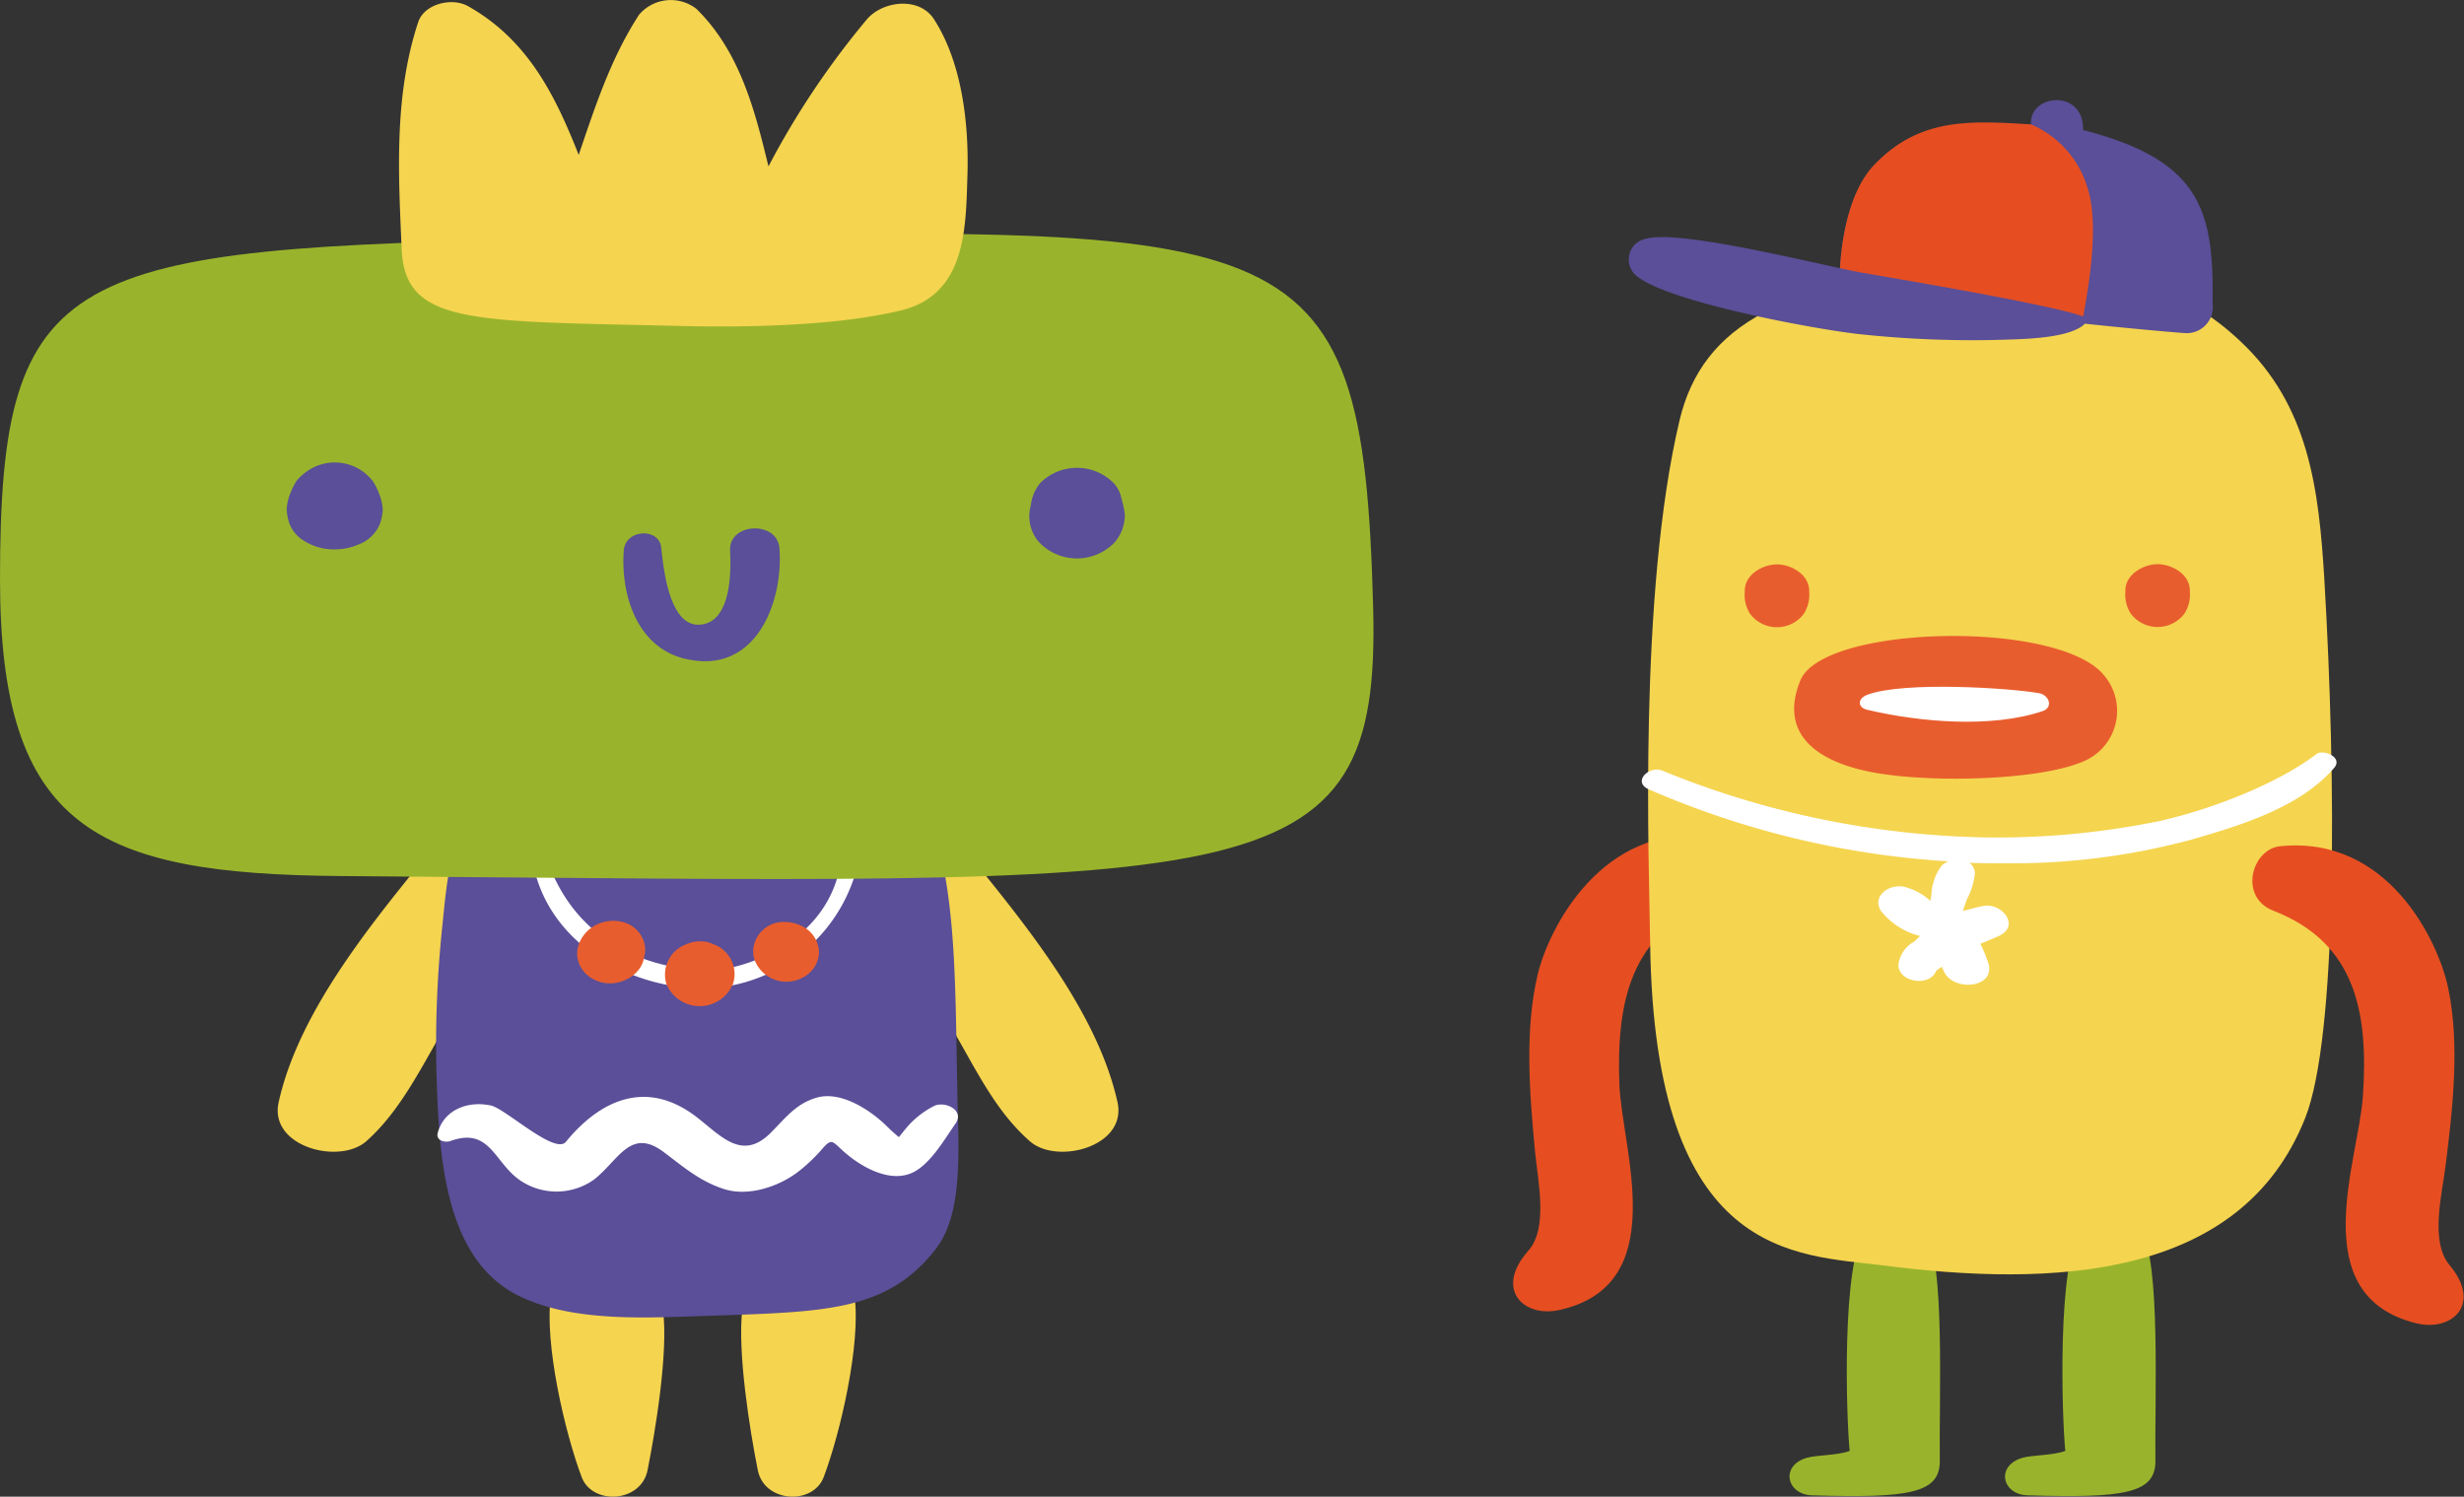 <svg xmlns="http://www.w3.org/2000/svg" viewBox="0 0 224.77 136.54"><rect x="0" y="0" width="224.77" height="136.54" fill="#333333" stroke="none"/><title>Ресурс 1</title><g id="Слой_2" data-name="Слой 2"><g id="Слой_1-2" data-name="Слой 1"><path d="M45.86,82.57c1.5-3.7-4.74-7.23-7.21-4.19-5.12,6.31-11.44,14.11-13.23,22.17-.91,4.07,5.54,5.74,8,3.56,2.94-2.62,4.77-6.27,6.72-9.64A97.07,97.07,0,0,0,45.86,82.57Z" fill="#f5d44f"/><path d="M81.49,82.57c-1.5-3.7,4.75-7.23,7.22-4.19,5.11,6.31,11.44,14.11,13.23,22.17.9,4.07-5.54,5.74-8,3.56-3-2.62-4.78-6.27-6.72-9.64A95.7,95.7,0,0,1,81.49,82.57Z" fill="#f5d44f"/><path d="M60.47,119.45c-.32-2.55-8.14-2.93-9.1-2.59-.08,0-1,.78-1.11,1.29-.64,4.37,1.28,12.59,2.81,16.63,1,2.56,5.41,2.31,6-.65C59.77,130.63,61,123.28,60.47,119.45Z" fill="#f5d44f"/><path d="M67.72,119.45c.33-2.55,8.15-2.93,9.1-2.59.08,0,1,.78,1.12,1.29.63,4.37-1.28,12.59-2.81,16.63-1,2.56-5.41,2.31-6-.65C68.42,130.63,67.24,123.28,67.72,119.45Z" fill="#f5d44f"/><path d="M85.45,76.35c-.51-2-1-2.43-2.66-3.67-2.2-1.66-5.67-1.09-8.28-1.37-9-1-18.17,0-27.09,1.35a3.56,3.56,0,0,0-.89.24,3.06,3.06,0,0,0-3.5.9c-2,3-2.32,7.11-2.67,10.6a102.48,102.48,0,0,0-.54,13.68c.22,7,.62,16.64,7.37,20.07,5.34,2.7,12.77,2,19,1.84,9.57-.33,14.9-.6,19.14-6,2.66-3.37,2.06-9.54,2-14.42C87.14,89.11,87.16,83,85.45,76.35Z" fill="#5a4f98"/><path d="M78.38,78.27c.24-1.16-1.49-1-1.65.13-1,7.68-9.26,10.31-12.58,10.13C57.64,88.19,52.09,85,49.82,78.19c-.2-.61-1.37-.33-1.23.42C50,86.3,57.8,90.27,64.38,90.17A14.74,14.74,0,0,0,78.38,78.27Z" fill="#fff"/><path d="M58.57,85.51A2.72,2.72,0,0,0,57,84.17a3.51,3.51,0,0,0-2.37.09,3.28,3.28,0,0,0-1.64,1.46,2.62,2.62,0,0,0-.32,1.63,2.72,2.72,0,0,0,1.28,1.88,3.23,3.23,0,0,0,3,.21,3.12,3.12,0,0,0,1.2-.84,2.47,2.47,0,0,0,.6-1.22v-.06A2.36,2.36,0,0,0,58.57,85.51Z" fill="#e85d2e"/><path d="M66,86.68a2.5,2.5,0,0,0-.78-.48,4.37,4.37,0,0,0-.68-.25,3.18,3.18,0,0,0-2,.22,2.94,2.94,0,0,0-1.75,3.6,3.29,3.29,0,0,0,6.07,0A2.87,2.87,0,0,0,66,86.68Z" fill="#e85d2e"/><path d="M73.22,84.52a3.5,3.5,0,0,0-1.67-.41A2.77,2.77,0,0,0,68.84,86a2.47,2.47,0,0,0,0,1.59,3.11,3.11,0,0,0,4.39,1.59,2.64,2.64,0,0,0,1.48-2.3A2.72,2.72,0,0,0,73.22,84.52Z" fill="#e85d2e"/><path d="M51.46,21.78C5.83,22.62,0,24.28,0,52.84,0,75.51,8.71,79.75,31.07,79.92c83.51.63,94.92,2.35,94.19-24.56C124.29,19.26,118.46,20.54,51.46,21.78Z" fill="#99b42c"/><path d="M85.19,1.74c-1.36-2.08-4.66-1.65-6.09,0a75.48,75.48,0,0,0-9,13.44C68.83,9.91,67.45,4.66,63.53.81a3.8,3.8,0,0,0-5.24.54c-2.59,4-4,8.38-5.5,12.78C50.66,8.73,48.17,3.64,42.69.56c-1.46-.82-4-.22-4.55,1.48-2.21,6.73-1.8,13.75-1.5,20.7s6.51,6.54,25.46,7c6,.14,14.15,0,20-1.4,6.06-1.4,6-7.58,6.15-12.31S87.76,5.71,85.19,1.74Z" fill="#f5d44f"/><path d="M34.92,46.49a4.91,4.91,0,0,1-.26,1.3,3.4,3.4,0,0,1-2,1.9,5.43,5.43,0,0,1-2.15.43,5.06,5.06,0,0,1-3-.93,3.12,3.12,0,0,1-1.1-1.4,4.8,4.8,0,0,1-.26-1.36,4.77,4.77,0,0,1,.31-1.37,6.37,6.37,0,0,1,.63-1.25A5.49,5.49,0,0,1,28,43a4.39,4.39,0,0,1,5.08,0,4.82,4.82,0,0,1,.92.88,5.85,5.85,0,0,1,.6,1.2A4.76,4.76,0,0,1,34.92,46.49Zm67.4-.93a3,3,0,0,0-.69-1.45,4.73,4.73,0,0,0-6.78,0,4,4,0,0,0-.82,2,3.61,3.61,0,0,0,.75,3.35,4.77,4.77,0,0,0,6.92,0,3.87,3.87,0,0,0,.91-2.48A7.31,7.31,0,0,0,102.32,45.56ZM71.1,50c-.2-2.53-4.64-2.32-4.5.23.19,3.73-.53,6.65-2.8,6.76-2.91.15-3.32-5.76-3.49-7.1-.24-1.75-3.27-1.63-3.41.35-.3,4.22,1.35,9.33,6.34,10C69.11,61.13,71.47,54.77,71.1,50Z" fill="#5a4f98"/><path d="M85.22,100.89a8.16,8.16,0,0,0-2.6,2.08c-.21.25-.41.51-.62.77a16.61,16.61,0,0,1-1.24-1.13c-1.5-1.42-4.09-3.1-6.27-2.47-1.9.56-2.82,1.84-4.18,3.2-2.65,2.66-4.59.22-6.84-1.49-4.45-3.37-8.64-1.6-11.85,2.32-1,1.2-5.48-3-6.82-3.31-2.06-.46-4.29.34-4.87,2.49-.19.72.68.92,1.17.74,3.75-1.35,4,2.24,6.64,3.78a5.9,5.9,0,0,0,6.45-.26c2.27-1.79,3.32-4.77,6.34-2.52,1.82,1.37,3.33,2.69,5.53,3.39s4.89-.21,6.63-1.49a15.14,15.14,0,0,0,2.3-2.16c1-1.15.91-.63,2.36.55s3.91,2.54,5.91,1.59c1.62-.77,2.93-3.08,3.92-4.49C88,101.26,86.17,100.43,85.22,100.89Z" fill="#fff"/><path d="M156,76.32c-9.8-1.23-14.66,8.26-15.7,12.46-1.26,5.15-.76,11.1-.27,16.29.25,2.66,1.23,7-.63,9.05-3.1,3.52-.4,6.09,2.8,5.4,10.41-2.25,5.73-14.71,5.52-20.63-.26-7.34.93-13.89,8.69-16.66C159.68,81.05,158.59,76.65,156,76.32Z" fill="#e64e21"/><path d="M184.47,133c.93-.27,2.76-.21,3.93-.63-.31-3.07-.76-17.16,1.4-20.12,1-1.36,4.53-1.55,5.49-.08,1.84,2.83,1.25,15.39,1.33,21.25-.08,2.82-2.92,3.26-11.55,3C182.64,136.43,182,133.74,184.47,133Z" fill="#99b42c"/><path d="M164.8,133c.93-.27,2.76-.21,3.93-.63-.31-3.07-.76-17.16,1.41-20.12,1-1.36,4.52-1.55,5.48-.08,1.84,2.83,1.25,15.39,1.33,21.25-.08,2.82-2.91,3.26-11.54,3C163,136.43,162.33,133.74,164.8,133Z" fill="#99b42c"/><path d="M153.22,38.31c2.05-8.59,9.61-13.15,27.07-13.37,13.66-.06,18.73,1.16,24.1,6.21,6.23,5.85,7.14,13.45,7.64,21.7,1.1,18.44,1.18,41.74-1.74,49.13-5.84,14.77-23,15.47-38.64,13.45-7.8-1-20.73-.51-21.12-29.34C150.44,78.87,149.43,54.24,153.22,38.31Z" fill="#f5d44f"/><path d="M164.23,62.08c2.06-5.09,23.65-5.57,27.73-.44a5,5,0,0,1-1.22,7.47c-3.48,2.11-14.92,2.42-20.36,1.26S162.46,66.42,164.23,62.08Z" fill="#e85d2e"/><path d="M186.32,64.88c-4.69,1.57-11.23,1-16-.13-.86-.2-.91-1,0-1.36,3.34-1.27,13.18-.61,15.7-.15C186.93,63.41,187.33,64.54,186.32,64.88Z" fill="#fff"/><path d="M162.1,51.49c1.27,0,3,.91,2.94,2.53a3.23,3.23,0,0,1-.51,2,3.07,3.07,0,0,1-4.87,0,3.16,3.16,0,0,1-.5-2C159.08,52.4,160.83,51.49,162.1,51.49ZM193.88,54a3.16,3.16,0,0,0,.51,2,3.06,3.06,0,0,0,4.86,0,3.16,3.16,0,0,0,.51-2c.08-1.62-1.67-2.53-2.94-2.53S193.8,52.4,193.88,54Z" fill="#e85d2e"/><path d="M208,77.2c9.83-1,14.4,8.63,15.31,12.86,1.11,5.18.43,11.11-.22,16.28-.33,2.66-1.44,6.92.36,9.07,3,3.59.22,6.09-3,5.32-10.34-2.52-5.28-14.85-4.9-20.77.49-7.33-.51-13.91-8.18-16.88C204.18,81.82,205.41,77.46,208,77.2Z" fill="#e64e21"/><path d="M170.86,15.24c4.25-4.7,8.56-3.6,14.41-3.89,0-.09,0-.19,0-.28.13-2.52,4.84-2.89,4.75.79,10.83,2.79,11.93,7.4,11.82,15.86a2.38,2.38,0,0,1-2.63,2.66c-.53,0-31.43-2.68-31.41-5C167.83,24.83,167.91,18.49,170.86,15.24Z" fill="#5a4f98"/><path d="M185.27,11.35a9.11,9.11,0,0,1,5.22,6c.85,2.88.33,7.48-.57,12.12-9.26-1-22.11-2.62-22.1-4.09,0-.59.09-6.93,3-10.18C175,10.71,179.61,11,185.27,11.35Z" fill="#e64e21"/><path d="M150.15,21.78c3.15-.89,16.14,2.47,19.68,3.09s17.35,2.94,20.19,4c.29.12.26.63,0,.82-1.65,1.25-5.72,1.26-8.37,1.33a96.64,96.64,0,0,1-11.78-.51c-3.87-.38-18.14-3-20.72-5.46A1.93,1.93,0,0,1,150.15,21.78Z" fill="#5a4f98"/><path d="M151.63,70.3a81.47,81.47,0,0,0,29.74,6.1,73.78,73.78,0,0,0,15.83-1.54c5.05-1.18,10.76-3.51,14.13-6.08.58-.44,2.45.29,1.59,1.28-3.12,3.61-8.51,5.23-12.95,6.52a62.66,62.66,0,0,1-16.63,2.18c-1.23,0-2.45,0-3.69-.05a1.18,1.18,0,0,1,.5,1,6.33,6.33,0,0,1-.72,2.32c-.13.36-.25.72-.37,1.08.6-.17,1.19-.32,1.81-.45,1.73-.37,3.49,1.82,1.45,2.74-.56.24-1.11.48-1.67.7a12,12,0,0,1,.72,1.74c.73,2.28-3.07,2.66-4,.87l-.24-.51-.5.35c-.54,1.48-3.37,1.13-3.46-.49a2.79,2.79,0,0,1,1.45-2.16l.53-.51a6.57,6.57,0,0,1-3.57-2.29c-.86-1.4.82-2.49,2.11-2.2a5.52,5.52,0,0,1,2.41,1.29c0-.17.06-.34.08-.51A4.81,4.81,0,0,1,177.1,79a1.78,1.78,0,0,1,.64-.42A80.58,80.58,0,0,1,150.38,72C148.9,71.32,150.42,69.82,151.63,70.3Z" fill="#fff"/></g></g></svg>